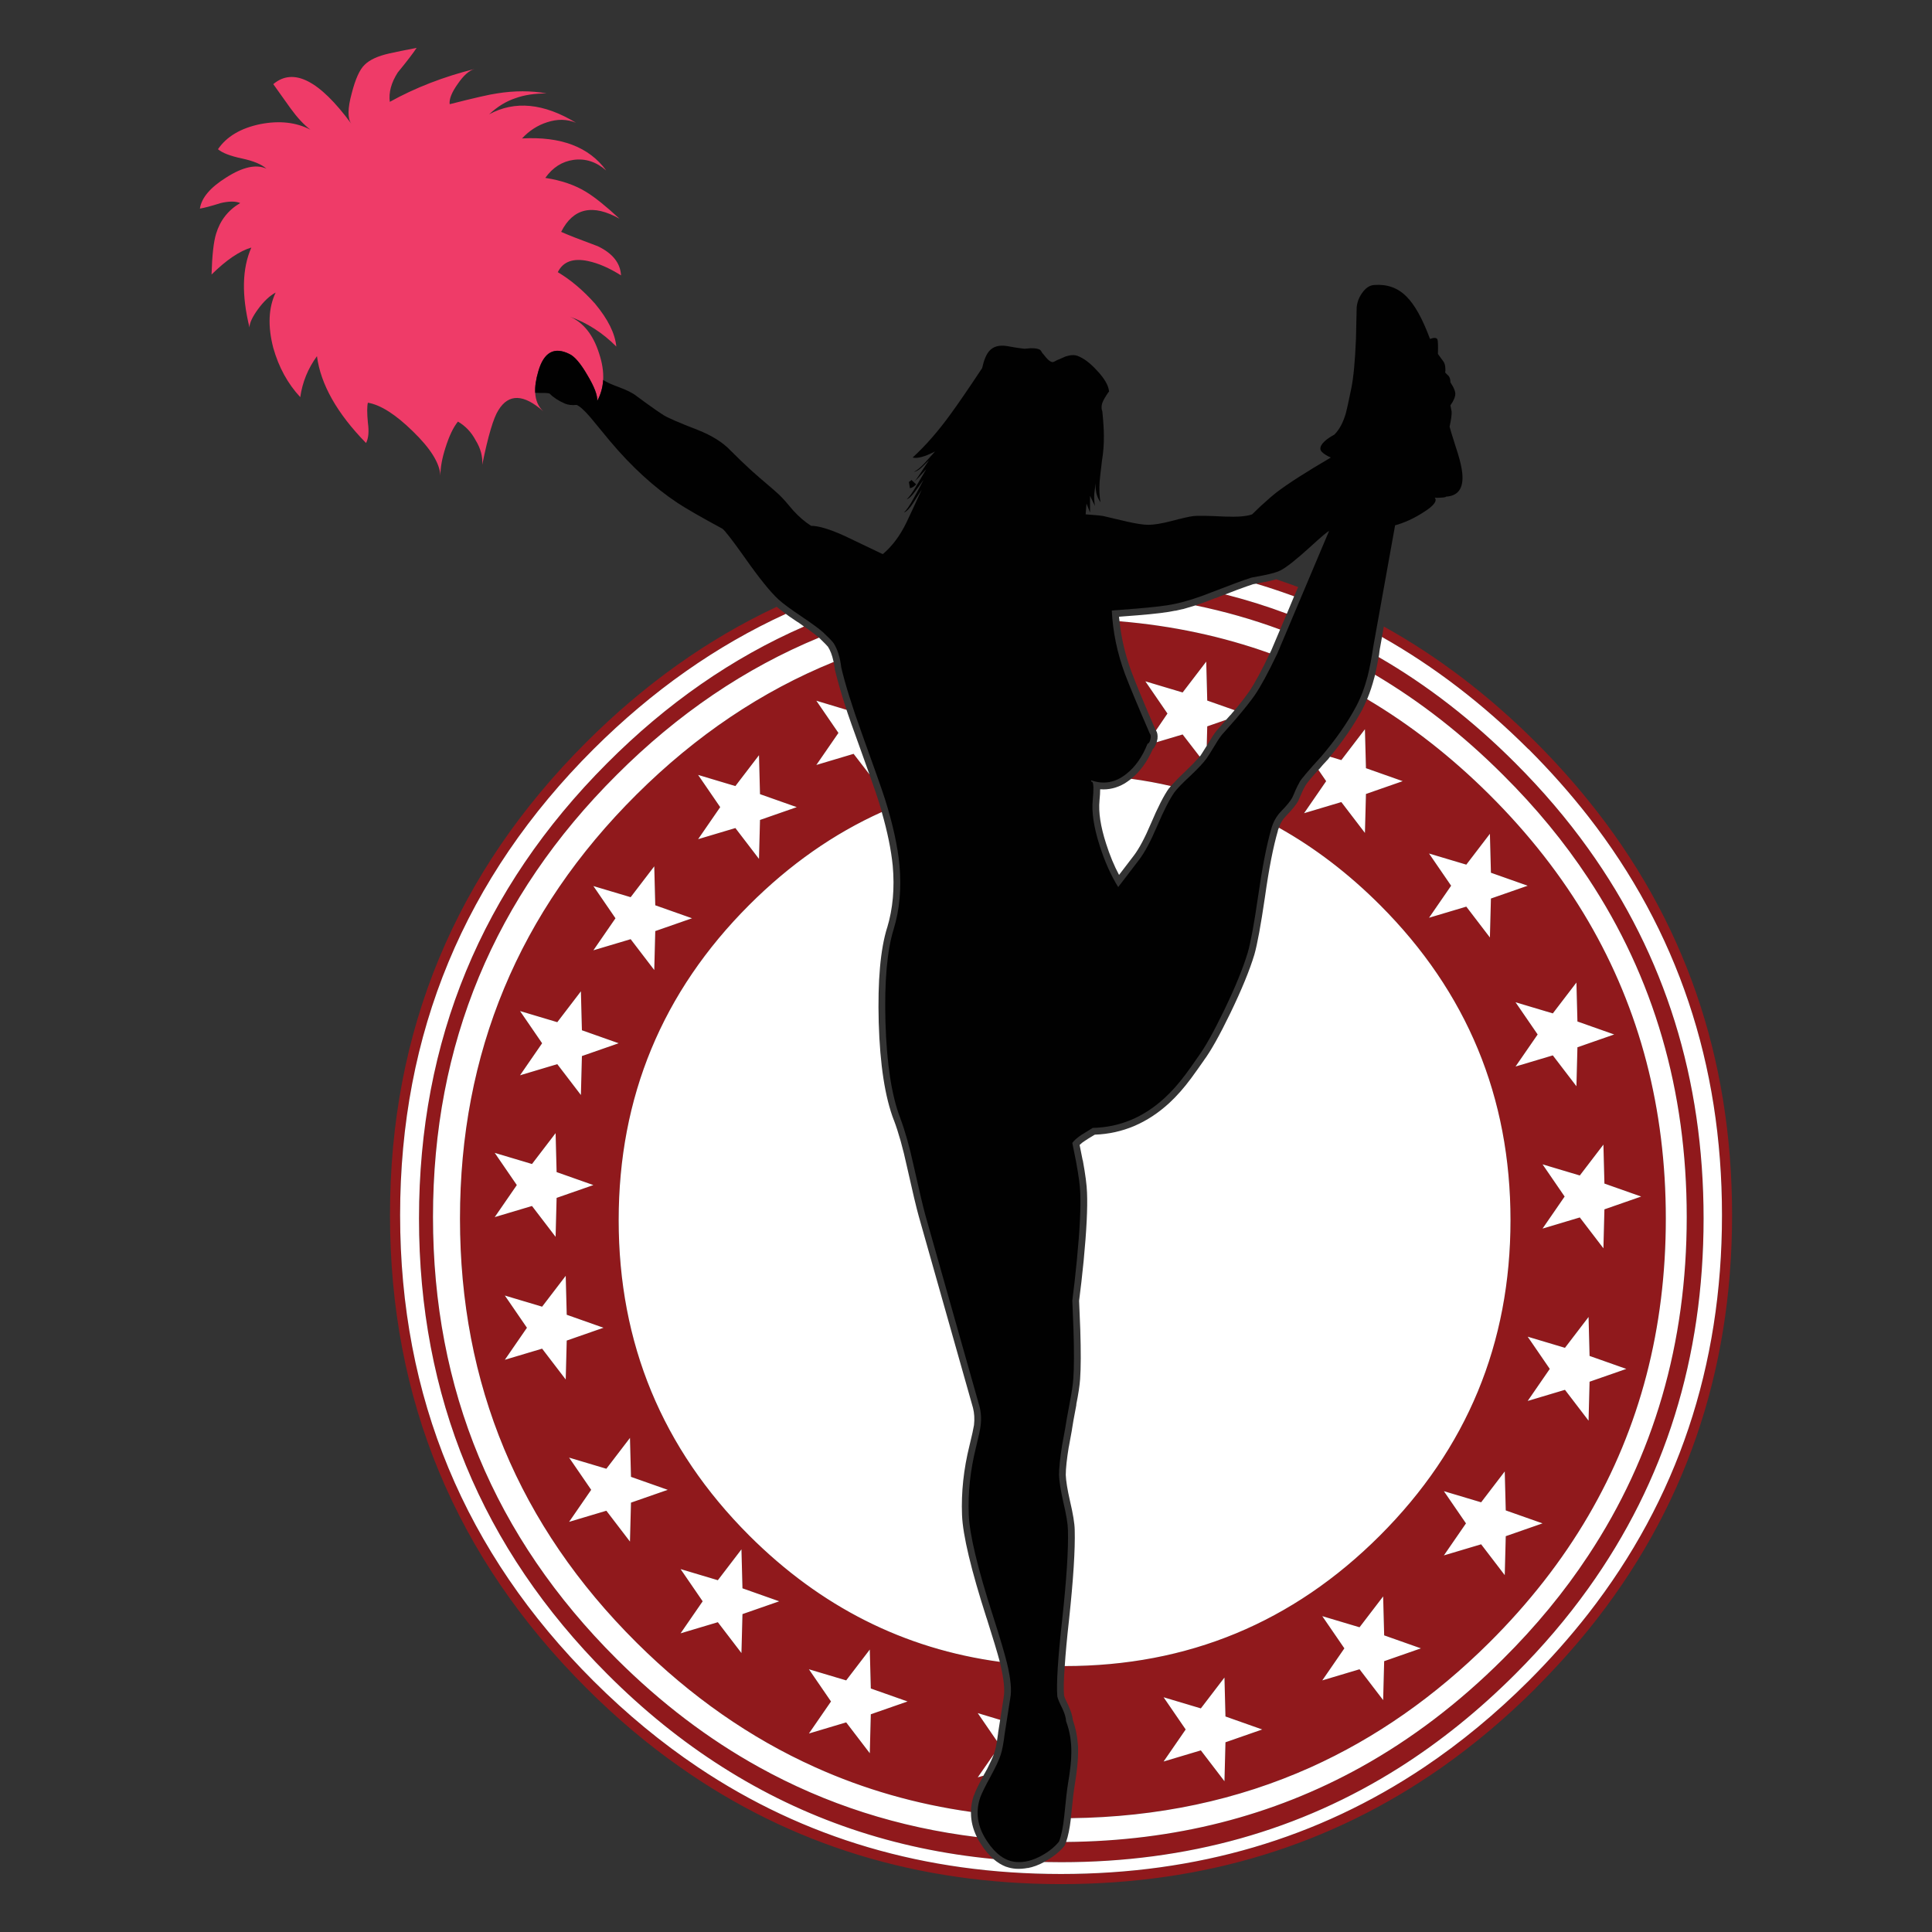 <?xml version="1.0" encoding="utf-8"?>
<!-- Generator: Adobe Illustrator 16.0.0, SVG Export Plug-In . SVG Version: 6.00 Build 0)  -->
<!DOCTYPE svg PUBLIC "-//W3C//DTD SVG 1.1//EN" "http://www.w3.org/Graphics/SVG/1.1/DTD/svg11.dtd">
<svg version="1.1" id="Layer_1" xmlns="http://www.w3.org/2000/svg" xmlns:xlink="http://www.w3.org/1999/xlink" x="0px" y="0px"
	 width="300px" height="300px" viewBox="0 0 300 300" enable-background="new 0 0 300 300" xml:space="preserve">
<rect x="0" y="0" width="300" height="300" fill="#333333" stroke="none"/>
<g>
	<path fill-rule="evenodd" clip-rule="evenodd" fill="#EF3B68" d="M93.658,58.999c-0.069,1.17-0.375,2.252-0.917,3.248
		c0.053-0.873-0.454-2.2-1.519-3.981c-1.047-1.815-1.981-2.915-2.802-3.299c-2.357-1.169-3.963-0.288-4.818,2.645
		c-0.384,1.292-0.55,2.418-0.498,3.378c0.069,1.204,0.489,2.165,1.256,2.88c-3.055-2.706-5.376-2.767-6.965-0.184
		c-0.768,1.187-1.606,4.016-2.514,8.485c0.087-1.292-0.253-2.558-1.022-3.798c-0.663-1.257-1.58-2.226-2.75-2.907
		c-0.715,0.874-1.361,2.226-1.938,4.059c-0.523,1.624-0.786,3.064-0.786,4.321c-0.104-1.92-1.527-4.207-4.268-6.861
		c-2.688-2.636-5.019-4.12-6.992-4.452c-0.14,0.576-0.14,1.606,0,3.09c0.192,1.396,0.096,2.453-0.288,3.169
		c-4.504-4.609-7.045-9.104-7.621-13.486c-1.397,1.92-2.261,4.041-2.592,6.363c-1.938-2.078-3.334-4.626-4.19-7.647
		c-0.873-3.37-0.75-6.233,0.367-8.589c-0.925,0.489-1.842,1.353-2.75,2.592c-0.873,1.205-1.31,2.147-1.31,2.829
		c-1.24-5.045-1.143-9.183,0.288-12.413c-1.816,0.524-3.875,1.92-6.18,4.19c0.087-2.985,0.323-5.097,0.707-6.337
		c0.629-2.078,1.877-3.666,3.745-4.766c-0.715-0.297-1.719-0.297-3.011,0c-1.502,0.472-2.584,0.76-3.248,0.864
		c0.245-1.676,1.615-3.291,4.112-4.845c2.549-1.624,4.618-2.078,6.207-1.362c-0.734-0.664-1.99-1.187-3.771-1.571
		c-1.815-0.384-3.064-0.864-3.744-1.44c1.344-1.973,3.535-3.273,6.573-3.902c2.968-0.577,5.56-0.289,7.777,0.864
		c-1.012-0.768-2.042-1.876-3.09-3.325c-1.205-1.676-2.095-2.925-2.671-3.745c3.125-2.636,7.158-0.593,12.099,6.127
		c-0.577-0.82-0.55-2.382,0.078-4.688c0.577-2.252,1.249-3.736,2.017-4.452c0.768-0.768,2.042-1.353,3.823-1.755
		c1.012-0.227,2.426-0.515,4.242-0.864c-0.576,0.873-1.554,2.147-2.933,3.823c-1.013,1.589-1.423,3.108-1.231,4.557
		c3.963-2.2,8.354-3.902,13.172-5.107c-0.838,0.227-1.702,0.986-2.593,2.278c-0.96,1.344-1.388,2.409-1.283,3.195
		c3.841-0.978,6.294-1.537,7.359-1.676c2.688-0.436,5.255-0.436,7.699,0c-1.868,0-3.474,0.245-4.818,0.733
		c-1.449,0.471-2.819,1.31-4.112,2.514c3.981-2.165,8.476-1.729,13.487,1.309c-1.397-0.576-2.89-0.602-4.478-0.079
		c-1.484,0.472-2.785,1.31-3.902,2.515c6.059-0.332,10.415,1.327,13.068,4.976c-1.537-1.345-3.221-1.895-5.055-1.65
		c-1.78,0.244-3.247,1.178-4.399,2.802c2.497,0.384,4.609,1.109,6.337,2.174c1.345,0.821,3.073,2.208,5.186,4.164
		c-4.172-2.339-7.193-1.658-9.061,2.042c1.047,0.472,2.941,1.213,5.682,2.226c2.305,1.1,3.509,2.61,3.614,4.53
		c-1.833-1.152-3.544-1.894-5.133-2.226c-2.304-0.489-3.867,0.087-4.687,1.728c2.025,1.205,3.954,2.837,5.788,4.897
		c2.007,2.409,3.107,4.626,3.299,6.651c-2.112-2.13-4.514-3.675-7.201-4.635c2.112,0.925,3.623,2.829,4.53,5.709
		C93.519,56.354,93.728,57.724,93.658,58.999z"/>
	<path fill-rule="evenodd" clip-rule="evenodd" fill="#010101" d="M93.658,58.999c0.542,0.349,1.319,0.707,2.331,1.074
		c1.327,0.489,2.261,0.952,2.802,1.388l1.571,1.152c1.187,0.855,2.068,1.467,2.645,1.833c0.698,0.437,2.471,1.205,5.316,2.305
		c2.217,0.873,3.928,1.946,5.133,3.221l1.597,1.571c1.205,1.152,2.19,2.051,2.959,2.697c1.729,1.467,2.724,2.331,2.985,2.592
		c0.56,0.542,1.292,1.362,2.2,2.462c0.874,0.96,1.79,1.746,2.75,2.356c1.17,0,2.907,0.524,5.211,1.571
		c1.292,0.611,3.265,1.554,5.918,2.829c1.467-1.24,2.688-2.872,3.667-4.897c0.542-1.135,1.335-2.846,2.383-5.133
		c-0.611,0.978-1.065,1.693-1.362,2.147c-0.541,0.803-1.003,1.274-1.388,1.414c0.419-0.401,0.925-1.152,1.52-2.252
		c0.349-0.611,0.854-1.553,1.518-2.828c-0.575,0.803-1.012,1.405-1.309,1.807c-0.507,0.698-0.943,1.108-1.31,1.231
		c0.402-0.367,0.908-1.074,1.519-2.122c0.332-0.559,0.838-1.414,1.52-2.566c-0.576,0.629-1.013,1.1-1.31,1.415
		c-0.227,0.227-0.437,0.428-0.628,0.603c0.262-0.262,0.541-0.629,0.838-1.1c0.331-0.507,0.838-1.274,1.519-2.305
		c-0.523,0.524-0.916,0.908-1.179,1.152c-0.454,0.402-0.847,0.62-1.178,0.655c0.453-0.192,1.012-0.646,1.676-1.362
		c0.349-0.402,0.89-1.004,1.623-1.807c-1.589,0.821-2.749,1.135-3.483,0.943c2.009-1.833,3.99-4.103,5.945-6.809
		c1.135-1.553,2.75-3.91,4.846-7.07c0.278-1.239,0.636-2.112,1.072-2.619c0.611-0.733,1.537-1.003,2.776-0.812l1.362,0.236
		c0.558,0.087,1.021,0.148,1.387,0.183l0.917-0.078c0.646-0.018,1.117,0.052,1.414,0.209c0.088,0.035,0.184,0.14,0.288,0.314
		c0.104,0.192,0.192,0.314,0.262,0.367l0.473,0.576c0.349,0.402,0.654,0.628,0.915,0.681c0.141,0.018,0.323-0.044,0.551-0.184
		c0.245-0.139,0.419-0.218,0.523-0.235l0.996-0.445c0.75-0.245,1.37-0.28,1.858-0.105c0.96,0.349,1.981,1.117,3.063,2.304
		c1.135,1.205,1.755,2.279,1.859,3.222c-0.156,0.192-0.314,0.418-0.471,0.68c-0.333,0.524-0.542,0.943-0.629,1.257
		c-0.104,0.437-0.088,0.83,0.053,1.178c0.157,1.571,0.235,2.82,0.235,3.745c0.017,1.327-0.078,2.61-0.288,3.85
		c-0.227,1.868-0.35,2.95-0.366,3.247c-0.088,1.222-0.044,2.305,0.131,3.248c-0.314-0.437-0.532-0.925-0.655-1.467
		c-0.07-0.367-0.113-0.855-0.131-1.466c-0.018,0.366-0.078,0.908-0.183,1.623c-0.036,0.646,0,1.275,0.104,1.886l-0.76-1.571v2.592
		l-0.55-1.388l-0.131,1.676l1.021,0.079c0.786,0.052,1.363,0.114,1.729,0.183c0.262,0.053,1.449,0.332,3.562,0.838
		c1.519,0.349,2.662,0.523,3.43,0.523c0.855,0,2.035-0.192,3.536-0.576c1.711-0.455,2.872-0.716,3.483-0.786
		c0.716-0.069,2.304-0.043,4.766,0.079c2.007,0.087,3.447-0.026,4.32-0.34l1.361-1.31c1.048-0.96,1.878-1.676,2.489-2.147
		c1.763-1.344,4.556-3.133,8.379-5.368c-0.261-0.104-0.531-0.244-0.812-0.419c-0.54-0.332-0.813-0.646-0.813-0.942
		c-0.034-0.419,0.315-0.917,1.049-1.493c0.385-0.28,0.759-0.515,1.125-0.708c0.769-0.768,1.363-1.877,1.781-3.326
		c0.07-0.192,0.35-1.467,0.838-3.823c0.349-1.694,0.594-4.286,0.732-7.778l0.106-4.74c0.052-0.821,0.33-1.589,0.836-2.305
		c0.56-0.803,1.188-1.222,1.886-1.257c1.99-0.157,3.649,0.428,4.976,1.755c1.293,1.257,2.524,3.465,3.694,6.625
		c0.627-0.245,1.012-0.218,1.152,0.078c0.086,0.245,0.113,0.995,0.077,2.252l0.761,1.048c0.243,0.279,0.375,0.672,0.392,1.178
		c0.018,0.245,0.009,0.463-0.025,0.655c0.104,0.122,0.279,0.296,0.522,0.523c0.193,0.227,0.288,0.559,0.288,0.995l0.394,0.655
		c0.245,0.471,0.367,0.847,0.367,1.126c0,0.471-0.254,1.074-0.761,1.807c0.036,0.227,0.098,0.541,0.185,0.942
		c0.034,0.472-0.07,1.257-0.314,2.357c0.087,0.366,0.4,1.396,0.941,3.09c0.49,1.466,0.804,2.636,0.944,3.509
		c0.453,2.724-0.358,4.146-2.436,4.269c-0.052,0.087-0.324,0.14-0.813,0.157c-0.4,0.035-0.716,0.035-0.943,0
		c0.437,0.506-0.147,1.266-1.754,2.278c-1.502,0.96-2.967,1.632-4.398,2.017l-3.379,18.776c-0.279,1.886-0.576,3.439-0.89,4.661
		c-0.455,1.746-1.048,3.309-1.781,4.688c-1.361,2.549-3.17,5.142-5.421,7.778c-2.024,2.217-3.143,3.536-3.352,3.954
		c-0.245,0.437-0.464,0.874-0.656,1.31c-0.191,0.472-0.357,0.847-0.496,1.126c-0.279,0.524-0.874,1.249-1.781,2.174
		c-0.699,0.75-1.188,1.632-1.467,2.645c-0.733,2.549-1.413,6.032-2.043,10.449c-0.628,4.329-1.17,7.262-1.622,8.799
		c-0.717,2.391-1.938,5.377-3.667,8.956c-1.624,3.353-2.951,5.727-3.98,7.122c-0.751,1.1-1.414,2.035-1.99,2.804
		c-1.065,1.431-2.147,2.653-3.248,3.665c-3.281,3.021-7.009,4.573-11.182,4.662c-0.978,0.593-1.571,0.96-1.78,1.1
		c-0.629,0.42-1.091,0.829-1.389,1.23l0.577,2.881c0.401,2.147,0.619,3.763,0.654,4.845c0.104,2.34-0.07,5.832-0.524,10.476
		c-0.226,2.322-0.462,4.417-0.707,6.284l0.184,4.558c0.104,3.333,0.096,5.848-0.026,7.541c-0.068,0.979-0.262,2.261-0.575,3.851
		c-0.367,1.938-0.594,3.22-0.682,3.849l-0.497,2.724c-0.314,2.025-0.472,3.545-0.472,4.556c0.035,0.979,0.262,2.401,0.681,4.27
		c0.454,1.903,0.69,3.326,0.707,4.269c0.088,3.004-0.21,7.639-0.89,13.905c-0.663,5.936-0.917,9.916-0.761,11.941
		c0.07,0.35,0.332,0.979,0.786,1.885c0.367,0.786,0.559,1.44,0.576,1.966c0.576,1.535,0.848,3.186,0.813,4.948
		c0,1.17-0.176,2.776-0.524,4.818c-0.121,0.664-0.314,2.322-0.576,4.976c-0.175,1.729-0.445,3.047-0.812,3.956
		c-0.681,0.836-1.58,1.561-2.698,2.172c-1.361,0.752-2.661,1.084-3.901,0.995c-1.71-0.121-3.238-1.204-4.582-3.247
		c-1.484-2.217-1.834-4.478-1.048-6.781c0.227-0.63,0.75-1.695,1.571-3.195c0.804-1.467,1.335-2.601,1.598-3.405
		c0.244-0.733,0.453-1.833,0.628-3.299l0.864-5.5c0.244-1.204,0.078-3.011-0.498-5.421c-0.366-1.502-1.091-3.944-2.173-7.332
		c-2.392-7.42-3.649-12.666-3.771-15.738c-0.14-3.423,0.236-6.922,1.127-10.503c0.401-1.622,0.637-2.722,0.707-3.299
		c0.139-1.1,0.078-2.129-0.184-3.09l-8.406-29.696c-0.35-1.275-0.96-3.858-1.833-7.752c-0.629-2.881-1.319-5.316-2.068-7.307
		c-1.327-3.475-2.087-8.423-2.279-14.848c-0.174-6.303,0.244-11.095,1.257-14.376c0.943-3.073,1.248-6.416,0.917-10.031
		c-0.279-2.915-1.021-6.302-2.226-10.16c-0.437-1.379-1.642-4.801-3.614-10.266c-1.519-4.208-2.583-7.62-3.195-10.239
		c-0.192-1.606-0.594-2.873-1.204-3.797c-0.245-0.332-0.769-0.873-1.571-1.623c-0.594-0.542-1.72-1.371-3.378-2.488
		c-1.676-1.118-2.881-2.008-3.614-2.672c-1.274-1.187-2.986-3.308-5.133-6.363c-2.007-2.829-3.194-4.365-3.561-4.61
		c-3.353-1.815-5.674-3.151-6.966-4.006c-3.631-2.409-7.124-5.604-10.475-9.584c-1.502-1.833-2.532-3.082-3.09-3.745
		c-0.908-1.047-1.606-1.676-2.095-1.885c-0.734,0.07-1.345,0-1.833-0.209c-0.995-0.437-1.772-0.943-2.331-1.519
		c-0.105-0.104-0.594-0.148-1.467-0.131c-0.296,0-0.567-0.008-0.812-0.025c-0.053-0.96,0.114-2.087,0.498-3.378
		c0.855-2.933,2.461-3.814,4.818-2.645c0.821,0.384,1.755,1.484,2.802,3.299c1.065,1.781,1.571,3.108,1.519,3.981
		C93.283,61.251,93.589,60.168,93.658,58.999z M176.411,94.509l-3.771,0.289c0.156,3.3,0.837,6.582,2.041,9.847
		c0.734,1.937,2.018,5.019,3.851,9.243c0.175,0.192,0.21,0.498,0.104,0.917c-0.104,0.419-0.253,0.646-0.445,0.681
		c-0.819,2.061-1.929,3.631-3.325,4.714c-1.676,1.327-3.483,1.65-5.421,0.969c-0.034,0.123-0.034,0.183,0,0.183
		c0.087,0.018,0.147,0.044,0.184,0.078c0.191,0.245,0.209,1.17,0.052,2.776c-0.192,1.903,0.166,4.269,1.074,7.097
		c0.803,2.514,1.764,4.662,2.88,6.442l3.247-4.242c0.874-1.153,1.808-2.898,2.803-5.238c1.029-2.41,1.929-4.164,2.697-5.263
		c0.401-0.542,1.213-1.379,2.436-2.514c1.222-1.153,2.068-2.061,2.54-2.724c0.175-0.227,0.61-0.917,1.31-2.068
		c0.542-0.926,1.012-1.589,1.414-1.99l1.78-2.017c1.327-1.554,2.313-2.793,2.959-3.719c0.926-1.344,2.095-3.5,3.51-6.468
		l8.039-19.038c-0.157,0-1.17,0.855-3.038,2.566c-2.061,1.868-3.551,3.047-4.478,3.535c-0.489,0.262-1.397,0.524-2.724,0.786
		l-1.807,0.34c-1.117,0.35-3.134,1.092-6.05,2.227c-2.269,0.908-4.268,1.537-5.996,1.886
		C181.143,94.046,179.188,94.282,176.411,94.509z"/>
	<path fill-rule="evenodd" clip-rule="evenodd" fill="#90191C" d="M127.178,99.013c-11.47,4.731-21.945,11.837-31.425,21.317
		c-19.012,18.942-28.518,41.821-28.518,68.637s9.506,49.695,28.518,68.639c6.861,6.843,14.237,12.446,22.128,16.811
		c10.371,5.745,21.641,9.358,33.808,10.842c0.104,0.228,0.228,0.454,0.367,0.682l0.026,0.027c0.087,0.156,0.192,0.322,0.314,0.495
		c0.575,0.891,1.196,1.625,1.859,2.201c-15.364-1.467-29.374-6.216-42.031-14.247c-6.337-4.015-12.326-8.85-17.965-14.507
		c-19.466-19.519-29.199-43.088-29.199-70.706c0-27.619,9.733-51.18,29.199-70.68c9.271-9.306,19.466-16.385,30.587-21.238
		c0.192,0.122,0.375,0.244,0.55,0.367c0.803,0.576,1.388,1.029,1.755,1.361H127.178z M152.712,275.727
		c-0.77,1.397-1.258,2.408-1.468,3.038h-0.025c-0.297,0.872-0.445,1.735-0.445,2.592c-8.537-1.204-16.603-3.519-24.197-6.94
		c-10.056-4.521-19.3-10.972-27.732-19.351c-18.279-18.176-27.418-40.12-27.418-65.837c0-25.732,9.139-47.687,27.418-65.861
		c9.235-9.183,19.44-16.043,30.613-20.583c0.052,0.297,0.104,0.628,0.157,0.995c0,0.035,0,0.07,0,0.104
		c0.419,1.763,1.03,3.876,1.833,6.338l-4.688-1.415l3.431,5.002l-3.431,4.976l5.787-1.728l2.462,3.194
		c0.087,0.263,0.174,0.515,0.262,0.76c0.577,1.623,0.969,2.775,1.178,3.456c0.157,0.49,0.306,0.978,0.446,1.468
		c0,0.052,0.008,0.104,0.026,0.157c-7.455,3.351-14.315,8.162-20.583,14.429c-13.513,13.513-20.269,29.828-20.269,48.944
		c0,19.135,6.756,35.458,20.269,48.97c11.086,11.069,24.058,17.607,38.915,19.614c0.017,0.123,0.043,0.254,0.077,0.394
		c0,0.018,0.01,0.035,0.027,0.052c0,0.019,0,0.036,0,0.053c0.523,2.201,0.689,3.851,0.497,4.95c0,0.018,0,0.034,0,0.052l-0.55,3.511
		l-3.482-1.05l2.985,4.349c-0.123,0.75-0.263,1.36-0.419,1.833c-0.018,0.053-0.035,0.113-0.053,0.183l-2.514,3.614L152.712,275.727z
		 M114.189,122.059l-5.787-1.729l3.43,5.002l-3.43,4.976l5.787-1.728l3.667,4.792l0.157-6.049l5.709-1.99l-5.709-2.017l-0.157-6.049
		L114.189,122.059z M93.711,206.173l-5.709-2.018l-0.157-6.048l-3.666,4.792l-5.788-1.729l3.431,5.003l-3.431,4.976l5.788-1.729
		l3.666,4.791l0.157-6.048L93.711,206.173z M92.14,184.017l-5.709-2.016l-0.157-6.05l-3.667,4.794l-5.787-1.729l3.43,5.001
		l-3.43,4.976l5.787-1.727l3.667,4.792l0.157-6.051L92.14,184.017z M90.202,153.929l-3.666,4.792l-5.787-1.729l3.43,5.002
		l-3.43,4.976l5.787-1.729l3.666,4.792l0.157-6.049l5.709-1.99l-5.709-2.017L90.202,153.929z M101.593,134.523l-3.666,4.792
		l-5.788-1.728l3.431,5.002l-3.431,4.976l5.788-1.728l3.666,4.792l0.157-6.049l5.709-1.99l-5.709-2.017L101.593,134.523z
		 M122.02,95.321c-10.807,4.94-20.758,11.941-29.854,21.002c-20.024,19.973-30.037,44.091-30.037,72.356
		c0,28.266,10.012,52.385,30.037,72.355c5.133,5.116,10.537,9.576,16.21,13.382c16.481,11.053,35.274,16.578,56.382,16.578
		c21.091,0,39.884-5.525,56.381-16.578c5.674-3.806,11.078-8.266,16.211-13.382c3.369-3.367,6.459-6.853,9.27-10.448
		c13.845-17.772,20.768-38.408,20.768-61.907s-6.923-44.134-20.768-61.907c-2.811-3.597-5.9-7.08-9.27-10.449v0.026
		c-7.07-7.053-14.656-12.866-22.757-17.441l0.287-1.623c8.397,4.661,16.254,10.641,23.569,17.938
		c2.933,2.933,5.657,5.954,8.17,9.061c14.893,18.383,22.338,39.849,22.338,64.395c0,24.547-7.445,46.021-22.338,64.422
		c-2.513,3.09-5.237,6.103-8.17,9.035v0.025c-4.626,4.609-9.472,8.694-14.534,12.255c-17.214,12.101-36.933,18.148-59.157,18.148
		c-22.242,0-41.953-6.048-59.131-18.148c-5.081-3.561-9.934-7.654-14.561-12.28c-20.339-20.288-30.508-44.773-30.508-73.457
		s10.169-53.169,30.508-73.456c9.008-8.991,18.855-15.992,29.54-21.002c0.139,0.122,0.288,0.244,0.445,0.366
		C121.33,94.797,121.653,95.042,122.02,95.321z M206.525,117.502c2.045-2.479,3.711-4.915,5.003-7.307
		c0.262-0.523,0.516-1.065,0.759-1.624c6.723,3.98,13.041,8.912,18.96,14.795c6.163,6.128,11.287,12.683,15.372,19.667
		c8.031,13.74,12.048,29.139,12.048,46.194c0,17.04-4.017,32.43-12.048,46.169c-4.085,6.983-9.209,13.538-15.372,19.668
		c-8.432,8.379-17.667,14.829-27.705,19.351c-11.383,5.116-23.805,7.752-37.266,7.909c0-0.053,0.009-0.096,0.026-0.13
		c0-0.036,0-0.062,0-0.08c0.262-2.601,0.454-4.232,0.577-4.896c0.348-2.131,0.522-3.797,0.522-5.003c0-0.313,0-0.618,0-0.916
		c0-0.034,0-0.062,0-0.079c-0.017-0.191-0.035-0.384-0.052-0.575c-0.105-1.24-0.357-2.427-0.76-3.563
		c-0.052-0.61-0.279-1.352-0.681-2.226v-0.025c-0.367-0.716-0.594-1.231-0.681-1.545c-0.088-1.014-0.053-2.516,0.104-4.506
		c0-0.034,0-0.061,0-0.077c19.117,0,35.432-6.757,48.943-20.271c13.514-13.512,20.271-29.835,20.271-48.97
		c0-19.116-6.757-35.432-20.271-48.944c-4.871-4.871-10.099-8.869-15.686-11.994c0-0.035,0.009-0.062,0.027-0.08
		c0-0.017,0.007-0.034,0.025-0.052c0.209-0.61,0.54-1.152,0.995-1.623c0.995-1.03,1.649-1.833,1.965-2.41v-0.026
		c0.139-0.297,0.313-0.69,0.522-1.178v-0.026c0.175-0.402,0.375-0.794,0.603-1.179c0-0.017,0.009-0.025,0.026-0.025
		c0.157-0.297,0.812-1.092,1.964-2.383l1.204,1.754l-3.429,4.976l5.786-1.728l3.665,4.792l0.159-6.049l5.707-1.99l-5.707-2.016
		l-0.159-6.049l-3.665,4.793L206.525,117.502z M214.068,102.024c7.56,4.364,14.647,9.864,21.264,16.499
		c4.226,4.225,7.988,8.641,11.287,13.25c11.941,16.656,17.912,35.799,17.912,57.43c0,21.632-5.971,40.782-17.912,57.454
		c-3.299,4.609-7.062,9.026-11.287,13.252c-5.655,5.657-11.644,10.492-17.965,14.507c-15.502,9.83-33.029,14.745-52.583,14.745
		c-0.891,0-1.772-0.009-2.646-0.027c0.036-0.034,0.079-0.06,0.131-0.077h-0.026c1.222-0.664,2.217-1.449,2.986-2.358
		c0.087-0.104,0.148-0.218,0.183-0.339c0.053-0.106,0.096-0.22,0.131-0.341c16.795-0.141,32.045-4.008,45.749-11.603
		c7.875-4.364,15.242-9.968,22.104-16.811c5.097-5.064,9.506-10.414,13.224-16.054c10.196-15.415,15.295-32.943,15.295-52.585
		c0-19.641-5.099-37.168-15.295-52.584c-3.718-5.639-8.127-10.99-13.224-16.053c-6.197-6.198-12.822-11.383-19.877-15.555
		c0.034-0.104,0.062-0.201,0.078-0.289v-0.026C213.755,103.727,213.912,102.915,214.068,102.024z M240.648,212.562l-3.431,4.976
		l5.789-1.727l3.665,4.792l0.156-6.051l5.709-1.99l-5.709-2.016l-0.156-6.05l-3.665,4.792l-5.789-1.728L240.648,212.562z
		 M248.978,177.732l-3.667,4.794l-5.787-1.729l3.431,5.001l-3.431,4.976l5.787-1.729l3.667,4.793l0.156-6.05l5.708-1.99
		l-5.708-2.016L248.978,177.732z M241.121,157.359l-5.789-1.729l3.433,5.002l-3.433,4.976l5.789-1.728l3.666,4.792l0.157-6.05
		l5.708-1.99l-5.708-2.017l-0.157-6.049L241.121,157.359z M227.687,134.261l-5.789-1.728l3.431,5.002l-3.431,4.976l5.789-1.728
		l3.665,4.792l0.158-6.049l5.708-1.99l-5.708-2.017l-0.158-6.049L227.687,134.261z M181.807,122.059
		c-2.026-0.472-4.077-0.848-6.155-1.127c1.361-1.1,2.479-2.636,3.352-4.609c0.245-0.209,0.445-0.567,0.604-1.073l4.032-1.204
		l2.646,3.43c-0.07,0.052-0.122,0.113-0.157,0.183l-0.026,0.026c-0.472,0.541-1.135,1.222-1.99,2.042
		c-0.803,0.751-1.432,1.379-1.886,1.886c-0.017,0-0.026,0.009-0.026,0.026l-0.025,0.026
		C182.016,121.805,181.893,121.936,181.807,122.059z M187.384,115.799l0.078-3.012l2.933-1.021l-1.1,1.257
		c-0.437,0.436-0.942,1.152-1.519,2.147C187.637,115.398,187.506,115.607,187.384,115.799z M191.704,110.274l-4.242-1.493
		l-0.157-6.049l-3.666,4.792l-5.787-1.729l3.431,5.001l-1.781,2.619c-0.034-0.052-0.062-0.087-0.079-0.104
		c-1.78-4.12-3.028-7.132-3.744-9.035c-0.96-2.601-1.571-5.203-1.833-7.804c8.188,0.681,15.966,2.339,23.334,4.976
		c-1.293,2.706-2.367,4.688-3.222,5.945c-0.472,0.681-1.135,1.545-1.99,2.592v-0.026
		C191.879,110.064,191.792,110.169,191.704,110.274z M198.775,97.756c-4.242-1.571-8.625-2.819-13.146-3.745
		c0.942-0.314,1.938-0.681,2.985-1.1c0.053-0.017,0.104-0.035,0.158-0.052h0.051c0.49-0.21,0.96-0.393,1.415-0.55
		c0.14,0.035,0.288,0.069,0.445,0.104c3.107,0.803,6.153,1.763,9.14,2.881L198.775,97.756z M200.948,92.598
		c-0.157-0.07-0.323-0.131-0.498-0.184c-1.781-0.646-3.578-1.24-5.394-1.78l1.179-0.236c0.068,0,0.139-0.009,0.209-0.026
		c0.681-0.14,1.257-0.28,1.729-0.419c1.134,0.384,2.27,0.786,3.403,1.205L200.948,92.598z M135.218,262.188l-0.157-6.051
		l-3.667,4.792l-5.788-1.727l3.431,5l-3.431,4.976l5.788-1.729l3.667,4.794l0.157-6.051l5.708-1.99L135.218,262.188z
		 M97.979,233.329l5.709-1.991l-5.709-2.016l-0.157-6.049l-3.667,4.792l-5.787-1.729l3.431,5.001l-3.431,4.976l5.787-1.728
		l3.667,4.792L97.979,233.329z M120.998,248.649l-5.708-2.018l-0.158-6.05l-3.666,4.794l-5.787-1.729l3.43,5.003l-3.43,4.976
		l5.787-1.729l3.666,4.791l0.158-6.048L120.998,248.649z M186.467,265.278l-5.787-1.729l3.431,5.003l-3.431,4.976l5.787-1.729
		l3.667,4.791l0.156-6.048l5.71-1.99l-5.71-2.018l-0.156-6.05L186.467,265.278z M214.775,247.889l-3.667,4.792l-5.787-1.728
		l3.431,5.001l-3.431,4.976l5.787-1.727l3.667,4.791l0.158-6.048l5.708-1.992l-5.708-2.016L214.775,247.889z M239.523,236.549
		l-5.709-2.015l-0.157-6.051l-3.667,4.792l-5.786-1.727l3.431,5l-3.431,4.976l5.786-1.727l3.667,4.792l0.157-6.051L239.523,236.549z
		"/>
	<path fill-rule="evenodd" clip-rule="evenodd" fill="#FFFFFF" d="M122.02,95.321c0.139,0.104,0.305,0.227,0.498,0.367
		c0.401,0.279,0.864,0.593,1.388,0.942v-0.026c0.332,0.227,0.646,0.454,0.942,0.682c-11.121,4.853-21.316,11.932-30.587,21.238
		c-19.466,19.5-29.199,43.061-29.199,70.68c0,27.618,9.733,51.188,29.199,70.706c5.639,5.657,11.627,10.492,17.965,14.507
		c12.657,8.031,26.667,12.78,42.031,14.247c0.628,0.541,1.283,0.943,1.963,1.204h0.027c0.488,0.175,0.995,0.28,1.518,0.314
		c0.594,0.036,1.205-0.008,1.834-0.13l-0.025,0.025c0.837-0.157,1.692-0.471,2.565-0.943c0.873,0.019,1.755,0.027,2.646,0.027
		c19.554,0,37.081-4.915,52.583-14.745c6.321-4.015,12.31-8.85,17.965-14.507c4.226-4.226,7.988-8.643,11.287-13.252
		c11.941-16.672,17.912-35.822,17.912-57.454c0-21.631-5.971-40.774-17.912-57.43c-3.299-4.609-7.062-9.025-11.287-13.25
		c-6.616-6.635-13.704-12.135-21.264-16.499c0.019-0.139,0.043-0.271,0.079-0.392v-0.027c0.034-0.349,0.087-0.716,0.157-1.1v0.026
		l0.288-1.624c8.101,4.575,15.687,10.388,22.757,17.441v-0.026c3.369,3.37,6.459,6.853,9.27,10.449
		c13.845,17.772,20.768,38.408,20.768,61.907s-6.923,44.135-20.768,61.907c-2.811,3.596-5.9,7.081-9.27,10.448
		c-5.133,5.116-10.537,9.576-16.211,13.382c-16.497,11.053-35.29,16.578-56.381,16.578c-21.107,0-39.901-5.525-56.382-16.578
		c-5.674-3.806-11.077-8.266-16.21-13.382c-20.024-19.971-30.037-44.09-30.037-72.355c0-28.265,10.012-52.383,30.037-72.356
		C101.262,107.262,111.213,100.261,122.02,95.321z M166.276,282.325c13.461-0.157,25.883-2.793,37.266-7.909
		c10.038-4.521,19.273-10.972,27.705-19.351c6.163-6.13,11.287-12.685,15.372-19.668c8.031-13.739,12.048-29.129,12.048-46.169
		c0-17.056-4.017-32.454-12.048-46.194c-4.085-6.984-9.209-13.539-15.372-19.667c-5.919-5.883-12.237-10.815-18.96-14.795
		c0.019-0.052,0.036-0.105,0.053-0.158v0.026c0.402-0.977,0.752-2.034,1.047-3.168v0.026c0.036-0.175,0.08-0.349,0.132-0.524
		c7.055,4.172,13.68,9.357,19.877,15.555c5.097,5.063,9.506,10.414,13.224,16.053c10.196,15.417,15.295,32.944,15.295,52.584
		c0,19.642-5.099,37.17-15.295,52.585c-3.718,5.64-8.127,10.989-13.224,16.054c-6.861,6.843-14.229,12.446-22.104,16.811
		c-13.704,7.595-28.954,11.462-45.749,11.603c0.314-0.891,0.56-2.078,0.733-3.563C166.276,282.404,166.276,282.361,166.276,282.325z
		 M129.457,102.784c-11.173,4.54-21.378,11.4-30.613,20.583c-18.279,18.174-27.418,40.129-27.418,65.861
		c0,25.717,9.139,47.661,27.418,65.837c8.432,8.379,17.676,14.829,27.732,19.351c7.595,3.422,15.66,5.736,24.197,6.94
		c0,0.034,0,0.08,0,0.13v0.027c0,1.257,0.305,2.506,0.916,3.744c-12.167-1.483-23.437-5.097-33.808-10.842
		c-7.891-4.364-15.267-9.968-22.128-16.811c-19.012-18.943-28.518-41.822-28.518-68.639s9.506-49.695,28.518-68.637
		c9.48-9.48,19.955-16.585,31.425-21.317c0.087,0.087,0.175,0.175,0.262,0.263c0.018,0.035,0.044,0.06,0.079,0.078
		c0.489,0.472,0.838,0.83,1.047,1.074c0.367,0.576,0.646,1.31,0.838,2.2C129.421,102.68,129.439,102.732,129.457,102.784z
		 M114.189,122.059l3.667-4.793l0.157,6.049l5.709,2.017l-5.709,1.99l-0.157,6.049l-3.667-4.792l-5.787,1.728l3.43-4.976
		l-3.43-5.002L114.189,122.059z M135.009,120.251l-2.462-3.194l-5.787,1.728l3.431-4.976l-3.431-5.002l4.688,1.415
		c0.052,0.175,0.113,0.358,0.183,0.55c0.367,1.083,0.777,2.244,1.231,3.483C133.716,116.646,134.433,118.645,135.009,120.251z
		 M101.593,134.523l0.157,6.049l5.709,2.017l-5.709,1.99l-0.157,6.049l-3.666-4.792l-5.788,1.728l3.431-4.976l-3.431-5.002
		l5.788,1.728L101.593,134.523z M90.202,153.929l0.157,6.049l5.709,2.017l-5.709,1.99l-0.157,6.049l-3.666-4.792l-5.787,1.729
		l3.43-4.976l-3.43-5.002l5.787,1.729L90.202,153.929z M92.14,184.017l-5.709,1.99l-0.157,6.051l-3.667-4.792l-5.787,1.727
		l3.43-4.976l-3.43-5.001l5.787,1.729l3.667-4.794l0.157,6.05L92.14,184.017z M93.711,206.173l-5.709,1.99l-0.157,6.048
		l-3.666-4.791l-5.788,1.729l3.431-4.976l-3.431-5.003l5.788,1.729l3.666-4.792l0.157,6.048L93.711,206.173z M155.252,258.049
		c-14.857-2.007-27.829-8.545-38.915-19.614c-13.513-13.512-20.269-29.835-20.269-48.97c0-19.116,6.756-35.432,20.269-48.944
		c6.268-6.268,13.129-11.078,20.583-14.429c0.891,3.108,1.458,5.883,1.702,8.327c0.314,3.475,0.026,6.688-0.864,9.638v-0.026
		c-1.048,3.353-1.484,8.258-1.31,14.718c0.192,6.581,0.978,11.653,2.357,15.214v-0.025c0.733,1.954,1.406,4.347,2.017,7.176
		c0.873,3.91,1.492,6.511,1.859,7.804l8.406,29.696c0.21,0.82,0.262,1.711,0.156,2.672c-0.086,0.558-0.322,1.623-0.706,3.194
		c-0.908,3.665-1.292,7.262-1.152,10.788c0.122,3.126,1.396,8.468,3.823,16.028v-0.027
		C154.168,254.286,154.85,256.549,155.252,258.049z M155.304,267.06l-0.313,1.988c-0.018,0.018-0.018,0.036,0,0.054
		c-0.07,0.452-0.132,0.873-0.184,1.257l-2.985-4.349L155.304,267.06z M154.335,272.374c-0.227,0.612-0.603,1.433-1.126,2.462v-0.026
		c-0.105,0.192-0.209,0.386-0.314,0.576l-0.026,0.025c-0.052,0.106-0.104,0.211-0.156,0.315l-0.891,0.262L154.335,272.374z
		 M181.807,122.059c-0.105,0.122-0.193,0.235-0.263,0.34h-0.026c-0.804,1.135-1.737,2.959-2.802,5.473
		c-0.943,2.234-1.834,3.902-2.671,5.002l-2.279,2.984c-0.768-1.431-1.439-3.055-2.016-4.87c-0.855-2.653-1.196-4.88-1.021-6.678
		c0.069-0.699,0.104-1.283,0.104-1.754c1.327,0.104,2.602-0.201,3.823-0.917c0.297-0.192,0.585-0.393,0.864-0.602
		c0.036-0.035,0.079-0.07,0.131-0.105C177.729,121.211,179.78,121.587,181.807,122.059z M198.592,128.527
		c5.587,3.125,10.814,7.123,15.686,11.994c13.514,13.513,20.271,29.828,20.271,48.944c0,19.135-6.757,35.458-20.271,48.97
		c-13.512,13.514-29.826,20.271-48.943,20.271c0.121-1.922,0.34-4.287,0.655-7.098c0.68-6.337,0.977-11.017,0.891-14.036v-0.027
		c-0.019-0.995-0.263-2.487-0.734-4.478c-0.401-1.764-0.62-3.106-0.654-4.033v-0.024c0-0.979,0.157-2.436,0.471-4.374v0.053
		l0.498-2.725v-0.052c0.087-0.628,0.314-1.895,0.681-3.797h-0.026c0.331-1.641,0.533-2.968,0.603-3.98
		c0.122-1.729,0.131-4.278,0.026-7.647l-0.184-4.505c0.245-1.85,0.481-3.919,0.707-6.205c0.453-4.696,0.629-8.231,0.523-10.605
		c-0.034-1.136-0.253-2.804-0.654-5.003l-0.026-0.027l-0.471-2.355c0.227-0.228,0.506-0.445,0.838-0.654
		c0.191-0.14,0.698-0.455,1.519-0.943c4.312-0.157,8.171-1.797,11.575-4.923c1.152-1.065,2.277-2.339,3.378-3.824
		c0.575-0.784,1.248-1.729,2.016-2.828l-0.025,0.026c1.064-1.431,2.427-3.858,4.085-7.279c1.764-3.649,3.012-6.687,3.745-9.113
		c0.454-1.572,1.004-4.557,1.649-8.957c0.611-4.364,1.283-7.803,2.017-10.317l-0.026,0.026
		C198.46,128.84,198.521,128.684,198.592,128.527z M227.687,134.261l3.665-4.792l0.158,6.049l5.708,2.017l-5.708,1.99l-0.158,6.049
		l-3.665-4.792l-5.789,1.728l3.431-4.976l-3.431-5.002L227.687,134.261z M241.121,157.359l3.666-4.793l0.157,6.049l5.708,2.017
		l-5.708,1.99l-0.157,6.05l-3.666-4.792l-5.789,1.728l3.433-4.976l-3.433-5.002L241.121,157.359z M248.978,177.732l0.156,6.05
		l5.708,2.016l-5.708,1.99l-0.156,6.05l-3.667-4.793l-5.787,1.729l3.431-4.976l-3.431-5.001l5.787,1.729L248.978,177.732z
		 M240.648,212.562l-3.431-5.001l5.789,1.728l3.665-4.792l0.156,6.05l5.709,2.016l-5.709,1.99l-0.156,6.051l-3.665-4.792
		l-5.789,1.727L240.648,212.562z M198.775,97.756l-1.388,3.273c-0.053,0.105-0.104,0.21-0.159,0.314v0.026
		c-0.016,0.017-0.034,0.043-0.05,0.078c-7.368-2.636-15.146-4.295-23.334-4.976c-0.018-0.069-0.026-0.13-0.026-0.183v-0.026
		c-0.035-0.175-0.053-0.341-0.053-0.498l2.725-0.21h0.025c2.828-0.227,4.827-0.471,5.997-0.733l-0.026,0.026
		c0.367-0.087,0.751-0.175,1.152-0.263c0.018,0,0.035,0,0.053,0c0.611-0.174,1.257-0.366,1.938-0.576
		C190.15,94.937,194.533,96.185,198.775,97.756z M179.501,113.416l1.781-2.619l-3.431-5.001l5.787,1.729l3.666-4.792l0.157,6.049
		l4.242,1.493c-0.035,0.035-0.06,0.07-0.078,0.104c-0.192,0.209-0.375,0.428-0.55,0.654v-0.025l-0.682,0.759l-2.933,1.021
		l-0.078,3.012c-0.436,0.716-0.716,1.161-0.838,1.336c-0.036,0.035-0.062,0.078-0.079,0.13c-0.068,0.07-0.131,0.14-0.183,0.21
		l-2.646-3.43l-4.032,1.204c0.017-0.07,0.035-0.131,0.051-0.183c0-0.018,0-0.035,0-0.052c0.019-0.07,0.036-0.132,0.054-0.184
		c0-0.052,0.009-0.095,0.026-0.13C179.789,114.158,179.711,113.73,179.501,113.416z M206.525,117.502l1.756,0.524l3.665-4.793
		l0.159,6.049l5.707,2.016l-5.707,1.99l-0.159,6.049l-3.665-4.792l-5.786,1.728l3.429-4.976l-1.204-1.754
		c0.07-0.07,0.131-0.131,0.184-0.184l0.025-0.026c0.297-0.367,0.638-0.751,1.022-1.152c0.018-0.035,0.043-0.062,0.079-0.079
		c0.052-0.07,0.103-0.123,0.156-0.158c0.017-0.034,0.034-0.061,0.053-0.078C206.326,117.746,206.421,117.624,206.525,117.502z
		 M199.823,95.295c-2.986-1.118-6.032-2.078-9.14-2.881c-0.157-0.035-0.306-0.069-0.445-0.104c1.326-0.524,2.418-0.934,3.273-1.231
		c0.418-0.14,0.777-0.261,1.073-0.366l0.472-0.078c1.815,0.541,3.612,1.134,5.394,1.78c0.175,0.052,0.341,0.113,0.498,0.184
		L199.823,95.295z M239.523,236.549l-5.709,1.99l-0.157,6.051l-3.667-4.792l-5.786,1.727l3.431-4.976l-3.431-5l5.786,1.727
		l3.667-4.792l0.157,6.051L239.523,236.549z M214.775,247.889l0.158,6.05l5.708,2.016l-5.708,1.992l-0.158,6.048l-3.667-4.791
		l-5.787,1.727l3.431-4.976l-3.431-5.001l5.787,1.728L214.775,247.889z M186.467,265.278l3.667-4.794l0.156,6.05l5.71,2.018
		l-5.71,1.99l-0.156,6.048l-3.667-4.791l-5.787,1.729l3.431-4.976l-3.431-5.003L186.467,265.278z M120.998,248.649l-5.708,1.99
		l-0.158,6.048l-3.666-4.791l-5.787,1.729l3.43-4.976l-3.43-5.003l5.787,1.729l3.666-4.794l0.158,6.05L120.998,248.649z
		 M97.979,233.329l-0.157,6.049l-3.667-4.792l-5.787,1.728l3.431-4.976l-3.431-5.001l5.787,1.729l3.667-4.792l0.157,6.049
		l5.709,2.016L97.979,233.329z M135.218,262.188l5.708,2.015l-5.708,1.99l-0.157,6.051l-3.667-4.794l-5.788,1.729l3.431-4.976
		l-3.431-5l5.788,1.727l3.667-4.792L135.218,262.188z"/>
	<path fill-rule="evenodd" clip-rule="evenodd" fill="none" stroke="#010101" d="M141.896,74.869
		c-0.245,0.262-0.473,0.41-0.682,0.445"/>
</g>
</svg>
